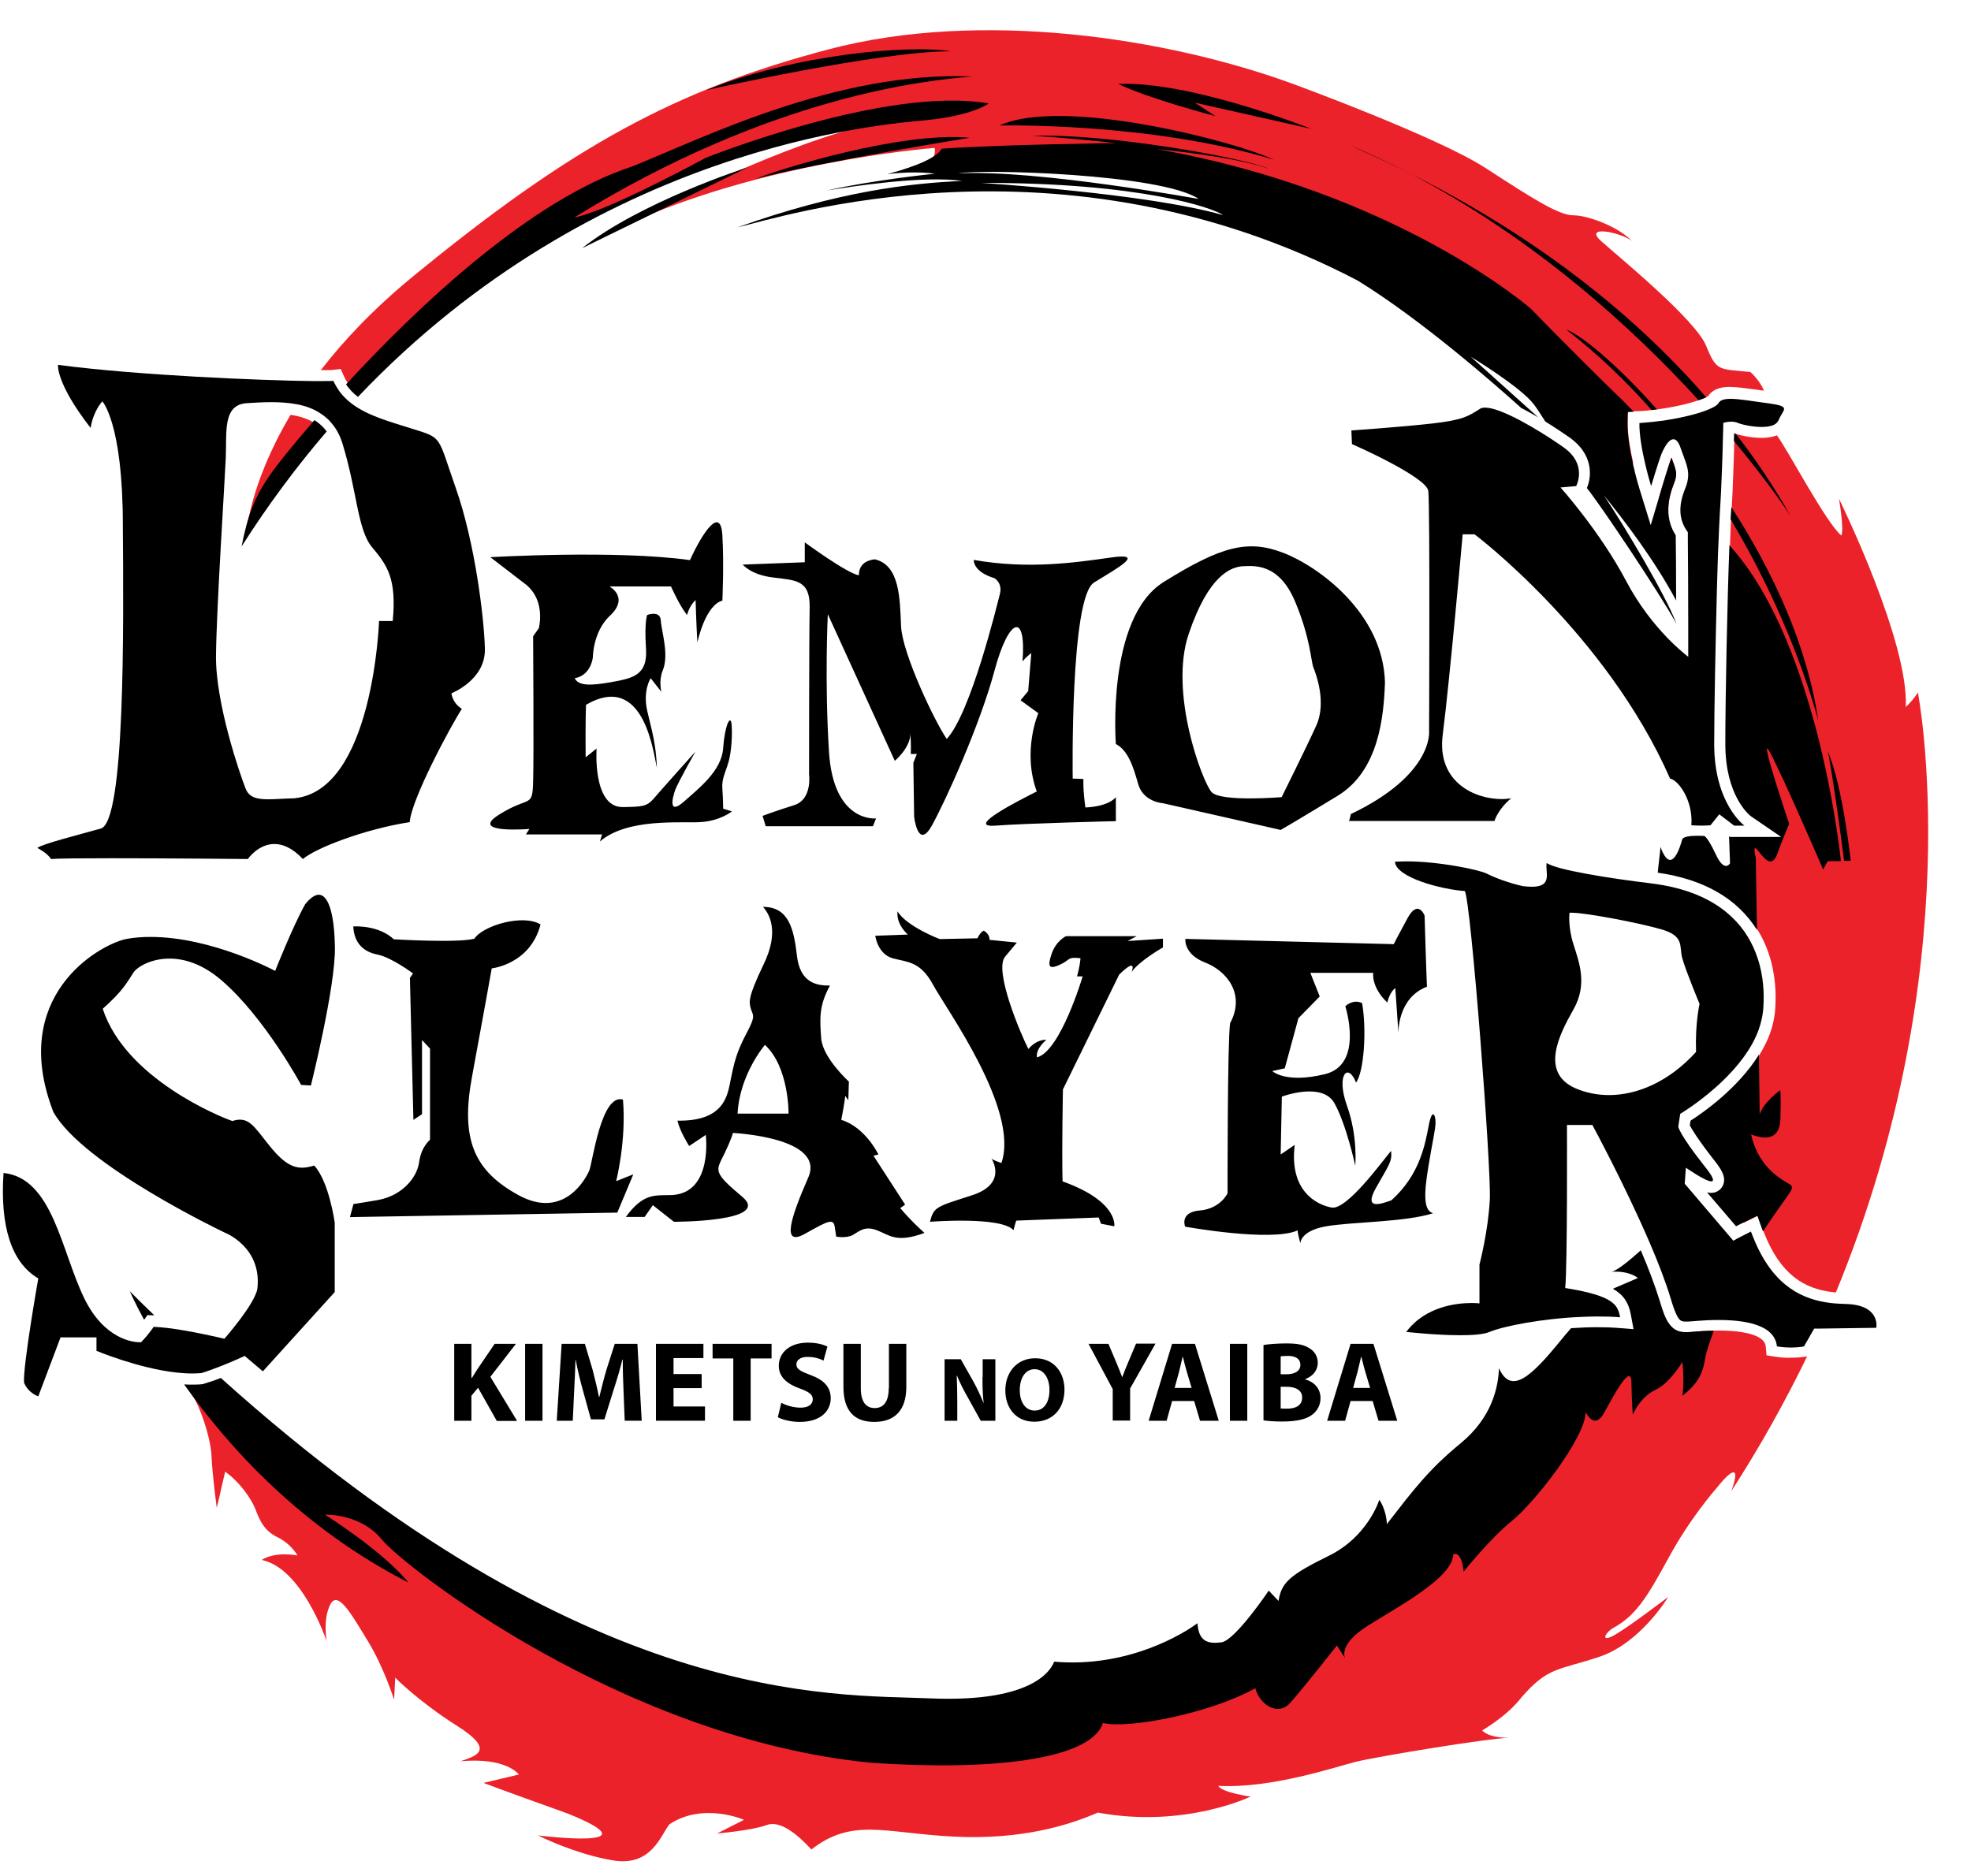 <svg height="2380" viewBox="-1.4 -10.8 1009.3 951.5" width="2500" xmlns="http://www.w3.org/2000/svg"><path d="m318.9 100c-7.6 3.5-15.1 7.4-22.2 11.6 3.7-1.8 11.6-6.1 22.2-11.6zm588.7 579.4-4.4-.7-.4-4.5c-.7-7.4-17-8.2-23.9-8.2h-.4c-5.3 0-10 .4-12.8.7-1.2.1-2 .2-2.5.2h-1.7c-4.1 0-6.7-2-8.6-5-19.6 17.8-50.8 38.6-50.8 38.6l-81.8 77.2-60.1 42-73.3 28.8-47.3 20.2s-53.6-3.9-122.9-5.5-175.2-63.1-196.2-80.2-117.2-84.7-127.3-89.4c6.7 6.5 13.3 26.8 13.7 36.5s2.7 26.7 2.7 26.7 3.1-13.1 4.3-18.5c7.8 5.5 13.4 14.2 15.2 18.5s3.7 11.2 11.3 14.9 10.5 9.5 10.5 9.5-11.1-2.3-18.3 2.3c20.5 4.2 32.8 40.3 33.3 41.6-.1-.7-2-11.1 1.8-18.7 3.9-7.8 11.1 5.3 19.3 18.7s13.4 30 13.4 30l.6-11.3s11.5 11.9 31.7 24.7 9.3 15.4 1.8 18.1c23.6-2.1 29.8 6.8 29.8 6.8l-18.1 4.3s8 3.1 43.4 15.8c45.9 18.6-13.9 11.3-15.5 11.1.8.4 19.1 9.6 38.5 12.8 19.9 3.3 24.5-13.4 28.8-18.5 17.3-11.5 38.2-2.3 38.2-2.3l-13.8 7s18.3-1.6 25.3-4.3 16 4.9 23 12.5c21-16.4 37.5-8.4 72.8-6.6s59.6-6.1 73.9-12.3c44.4 8.2 78.2-8.2 78.2-8.2s-14.6-2-16.6-5.5c26.9 1.5 59.9-9.6 70.4-12.3 10.5-2.6 67.2-12 78.5-12.3-11.1 0-13.7-3.8-13.7-3.8s12.8-7.3 20.1-16.9c13.7-15.8 18.9-13.8 39.9-20.8 20.7-6.9 34.8-29.8 35.2-30.6-.6.4-19 14.5-26.8 19.1-8 4.7-5.8-.4-1.6-3.1 11.9-6.4 17.7-16 28.6-36s22.3-33.1 26.6-38.2c4.2-5.1 11-11.2 5.6 3.9 15-23.2 27.8-46.3 38.8-69-.9.2-3.6.7-7.6.7-3.1.2-5.9-.1-8.8-.5zm-58.2-444.5-1.3 4.5c1.6 2.3 3.3 4.6 4.8 6.9-.1-4.2.8-8.8 2.7-13.6.6-1.5 1-2.8 1.2-3.9.4-2.5-.2-4.4-2.1-9.4-.1-.2-.1-.3-.2-.5-1.1 2.8-4 12.5-5.1 16zm-687.4-31.9c-.8-.7-1.6-1.3-2.5-1.9-3.2-2-7.2-3.4-12.1-4.1-21.4 35.9-22.8 61.8-22.8 61.8s6.8-17 33.4-50.9c1.3-1.6 2.6-3.2 4-4.9zm818.7 136.2s-2.3 3.9-6.2 7.4c1.6-33.5-33.5-105.2-34.2-106.6.1.7 2.7 15.8 1.2 18.8-7.8-6.4-27.9-44.7-33-51.3-2 .8-4.6 1.3-7.8 1.3-5.4 0-11.2-1.3-13.9-2.3-.1 5.5-.5 18-1 30-.1 2-.2 3.9-.3 5.7-.1 1.7-.2 3.4-.3 5-.1 1.9-.3 4.5-.4 8-.4 9.7-.9 24.4-1.3 40.5 8.7 15.6 14.1 26.5 14.1 26.5l-5.1 40.1s19.9 43.9 19.6 49.4c-.4 5.5-11.4 5.3-11.4 5.3h-7.9s-2.9 12-6 30.2c9.5 7.9 14.7 17.4 17.5 25.7 3.6 10.7 3.8 20.7 3.4 27.3-.2 4.6-1.1 9.2-2.8 13.8-4.5 12.2-13.6 22.7-22.3 30.6 3.5 18.3 9.4 31 12.2 43.2 1.7 7.3 0 15.1-3.5 23.1.5-.3 1.1-.5 1.6-.8l5.9-2.9 2.2 6.2c.7 1.9 1.4 3.8 2.2 5.6 9.2 21 22.2 26.3 35.5 27.5 69.2-167.9 42-307.3 42-307.3z" fill="#ec222a"/><path d="m168.9 174 4.2-.5 1.7 3.9c.7 1.5 1.5 2.8 2.4 4.1.7.9 1.4 1.8 2.2 2.6 29-28.9 69.7-60.2 102.9-80.2 93.7-47.3 162.9-58.4 172.8-58.1-45 8.2-103.7 37.2-136.3 54.1 69.2-32 153.8-39.3 158.4-39.6 1 5.2-3.4 7.8-3.4 7.8l43.3-2.8 95.4 7.6 89.2 42.8s73.2 51 112.9 84.9c6.8 5.8 13.7 13.2 20.4 21.4-1.5-6.7-3-14.8-2.9-21.2l.1-5.5 5.5-.2c.8 0 1.5-.1 2.1-.1 2.7-.2 5.4-.5 8.2-.9.9-.1 1.8-.3 2.7-.4 7.7-1.2 15.1-3.1 19.7-4.9 1.4-.5 2.2-1 2.7-1.3.1-.1.2-.1.3-.2 3-4.6 9-4.6 11-4.6 3.7 0 8.3.7 13.7 1.4 1.2.2 2.5.4 3.8.5-1.4-3.2-3.6-6.4-6.9-9.5-16.2-1.8-17.3 0-22.7-13.4s-44.3-45.2-53.8-53.7c-9.5-8.6 10.7-4.3 15.8 0-7-7.4-22.6-13.2-30-13.2s-20.3-8.2-44.8-24.1c-24.5-16-98.5-43.1-98.5-43.1-64.6-23.7-160-38.4-238.1-17.8s-131.5 49.5-213.3 116.7c-19.8 16.3-35.1 32.5-46.7 47.6h.9c4.1 0 5-.1 5.1-.1z" fill="#ec222a"/><path d="m689.4 58.7c5 2.4 15.8 7 30.4 14.2-9.9-5-20-9.8-30.4-14.2zm-79-21.6 59.6 13.4c-1.8-.7-61.8-24.5-98.8-23 14.9 7.3 48.8 16.3 49.8 16.5zm-115.2 18c-35-3.4-97.7 16.1-109.4 20.9 35.8-9.1 109.4-20.9 109.4-20.9zm-329.3 150.4c-15.1 17.6-29.8 37.2-43.6 58.9 3.1-15.5 6.2-24.9 15.6-38.1 2.3-3.3 10.1-13.2 21.7-26.6 2.5 1.6 4.6 3.5 6.3 5.8z"/><path d="m504.9 37.5s-7.8 6.2-32.3 8.6c-21 2-168.2 12.7-290.7 141.7-2.4-1.8-4.4-3.9-6.1-6.4 37-40.2 94.7-94.7 146.5-111.6 35-14 104.5-49.1 174.3-46.1-22.2 1.8-102.7 9.5-203.9 72.2 17-3.1 67.2-30.5 67.2-30.5s92.3-37.1 145-27.9zm-144.6-6.8s89.1-20.1 125.3-19.9c-21.6-3.5-80.3 1.5-125.3 19.9zm512 157.3c-1 .5-2.3 1-3.9 1.5-33.5-36.7-84-83.1-148.7-116.6 37.7 18.8 100.3 54.8 152.6 115.1zm43.2 60.8c-1.2-1.9-11.2-17-29-38.4 0-1.4.1-2.7.1-3.9.3.1.7.2 1 .4 10 12.9 19.4 26.8 27.9 41.9zm-68.4-54.6c-.9.1-1.9.2-2.8.3-12.8-14.5-27.3-28.5-43.7-41.2 7.9 2.9 26.1 18 46.5 40.9zm82.6 159.6s-12-48.4-44.9-103.3c.1-1.3.1-2.4.2-3.4.1-.9.1-1.9.2-2.8 21 32.5 38.9 70.7 44.5 109.5z"/><path d="m856.9 303.6c-5.3-14.1-25.8-48.6-37-65.4 10.4 12.8 26.1 33.4 37 53.9 0-13.6-.1-28.1-.2-33.4-4.7-7.3-5-16.1-1.1-26 2.1-5.2 1.6-6.6-.9-13.3-.1-.2-.1-.4-.2-.5-1.1 3-4.1 12.6-5.1 16.1l-5.5 18.5-5.7-18.4c-.3-.9-6.4-21-6.2-34l.1-5.5 3.1-.2c-1.7-1.7-3.3-3.4-5-5.1-27.4-26.6-47.5-47.5-47.5-47.5s-68.3-60.1-191.7-81.9c0 0 39.9 3.7 57.4 10.1-12.8-5.8-83.5-18.3-121.3-16.9 14 .6 43 3.7 43 3.7s-61.5.8-89.3 2.9c-2.3 4.3-12.1 8.8-27.8 13 14.8-1.8 24.3-.2 24.3-.2s-31.1 3.1-55.3 8.6c12.1-2 49.6-7.8 69.3-4.9-26.9 1.2-63.3 5.3-115.2 23.8 20.4-4.5 165-52.6 317.7 27.2 32.7 20.1 70.5 53.3 83.8 65.3 3 1.5 5.9 3.2 8.7 4.8l-34.6-31.1c.8.5 25.8 15.7 32.4 24.5 1.6 2.1 3.6 5.2 5.8 8.7 5.8 3.6 10.4 6.8 12.3 8.1 12.3 8.6 11.6 20 9 26 6.2 7.5 36.9 53.2 45.7 69.2 0 .1.1.2.1.3 0-.1 0-.3-.1-.4zm-367.5-230.3c12.3-2.3 104.1.3 123 13.1 0 .1-82.4-15.1-123-13.1zm11.5 4.9c82-.2 119.5 13 124 16.5-39-11.2-124-16.5-124-16.5zm411.5 511.3c-6.4-3.9-14.2-10.8-17.1-23.9 5.4 1.9 14.6 4.2 15-8 .4-12.3-.1-14.7-.1-14.7s-8.6 6.1-10.5 12.4c0-2.8-.2-14.8-.4-30.6-10.6 17.1-28.4 29.6-35 33.8l-.4 2.4c.9 1.7 3.7 6.6 12.2 17.5 3.8 4.8 6.8 9.1 4.7 13.4-1.1 2.3-3.4 3.7-6 3.7-.4 0-1.1 0-2.1-.3l14.9 17.4c1.3-.7 2.9-1.5 5-2.5l5.9-2.9 2.2 6.2c.2.6.4 1.2.7 1.8.5-.7.9-1.4 1.4-2.1 15.2-22.8 16.1-19.6 9.6-23.6zm-46.8 77.1c-1.2.1-1.9.2-2.5.2h-1.7c-8 0-10.3-7.5-12.9-16-2.4-7.8-5.8-16.8-9.7-25.9-5.5 5-12.1 10.4-14.9 11 9.3-.6 13.4 3.2 13.4 3.2l-12.8 5.5c5.5 3.1 8.1 7.2 9.2 13.2l1.4 7.5-7.6-.6c-3.5-.3-7.2-.4-11.1-.4-4.5 0-9 .2-13.3.5-1.8 2-3.6 4.2-5.5 6.5-15.2 18.7-25.3 27.7-31.4 14-.4 9.6-3.4 25.1-19.7 38.5s-23.8 23.4-37.7 41.3c-.4-7.8-3.9-12.4-3.9-12.4s-5.7 18.8-25.9 28.7c-20.1 9.9-24.2 13.7-25.7 23.1l-5-5.3s-17.3 25.7-24.3 26.5c-7 .9-11.6-.5-12.2-9.8-6.8 5.1-35.4 23-73.4 19.7-1.2 3.1-9.1 21.1-63.4 18.8-50.3-2.2-174.8 5.4-363.3-164.1-2.8 1.1-5.7 2.1-8.5 2.9l-.6.2-.6.1c-1.7.2-3.5.2-5.3.2-1.3 0-2.5 0-3.8-.1 22.6 32 59.9 73.4 114.9 101.5-13.4-16.4-42.8-34.8-42.8-34.8s18.1-.8 29.2 12.8 123.4 102 250.7 114.3c60.1 4.1 112.1-1.2 118.5-20.4 13.1 3.2 55.2-5 78-17.8 2.3 8.5 11.5 14.4 17.7 7.7 6.1-6.7 24.1-29.6 24.1-29.6l4.2 6.5c-.3-.5-3.3-7.2 11.6-16.6 15.5-9.8 43.5-24.5 43.8-36.6 4.5-1.8 5.3 8.9 5.3 8.9s13.6-17.1 24.7-26 37.4-42 37.8-55.7c2.3 4.5 5.7 6.6 9.1.9 3.3-5.7 14.1-27.1 14.3-16.4s.7 16.8.7 16.8 3.8-9.1 11.4-12.6 14-14.4 14-14.4 1.2 9.3 0 17.3c7.4-5.8 10.5-10.9 11.7-19.3.4-2.5 2-7.6 4.4-14-4.4 0-8.2.3-10.6.5zm19.1-402.2c-.2-.2-.3-.5-.5-.7-1.1 28.3-2.1 77.7-2.1 101.9 0 26.5 12.2 36.3 13.1 37l15.5 10.6h-26.2l-.5-.4.5 13.9s-2.8 5-7.2-4.4c-2.8-6-4.5-8.3-5.3-9.1-.5-.5-.7-.5-.7-.5s-5.3-.4-8.7.3c-1.3.3-2.3.7-2.6 1.5-.7 2.6-5.4 19.6-11.1 3.8-.3 3.8-1 8.7-1.4 13.2 23.7 3.4 40.8 13.3 50.8 29.3-.3-20.9-.6-37-.6-37s-2.3-8.3 1.5-3.2 7.1 8 9.6 1 6-15.1 6-15.1-16.7-49.6-9.7-36.4 27.1 59.8 27.1 59.8l2.3-4.3h6.8c0-.2-11.1-110.7-56.6-161.2zm-819.6 381.5c.1.3 2.5 5.8 7.3 14.6l1.7-2.4 3.2.1h.3c-4.2-4-8.3-8.1-12.5-12.3z"/><path d="m934.5 369.2c1.4 4.7 7.1 45 8.4 56.2h3.4s-4-38.3-11.8-56.2zm-637.8-257.6 84.9-41.4c-1.7.5-55 17.8-84.9 41.4zm354.1-45.3c-19.2-9.3-108-32.4-140.4-17.5 0 0 77.1-1.8 140.4 17.5z"/><path d="m528.5 685.8c-4.8 0-7.6 4.6-7.6 10.7 0 6.2 2.9 10.5 7.7 10.5s7.6-4.6 7.6-10.7c-.1-5.6-2.8-10.5-7.7-10.5zm75.9-6.3h-.1c-.6 2.3-1.2 5.3-1.8 7.6l-2.3 8.4h8.7l-2.5-8.4c-.7-2.4-1.4-5.3-2-7.6zm60.1 4.1c0-3-2.3-4.6-6.3-4.6-1.9 0-3 .1-3.8.2v9.2h2.9c4.7 0 7.2-1.9 7.2-4.8zm-274.3-163.8s-13 15-14 35.2h26.1c.1-.1.4-23.9-12.1-35.2zm264.7-127.1s12.6-25.1 17.8-36.8c5.3-11.7 0-26-1.5-29.5s-1.5-14.6-9.3-33.6-19.6-18.7-26.3-18.4-18.1 4.7-28.3 34.7 7 75.6 11.7 80.9c4.7 5.4 35.9 2.7 35.9 2.7zm2.5 302.1h-3v11.1c.9.1 1.9.1 3.4.1 4 0 7.6-1.5 7.6-5.7 0-4-3.5-5.5-8-5.5zm-521.3-301c3.7 0 8.1-.4 13.1-.5 40.6-3.8 43.5-90.8 43.5-90.8h7c2-21.9-2.9-28.6-10.5-37.7s-7.6-28.3-15.2-53.1c-1.2-3.9-2.9-7.1-5-9.8-1-1.2-2.1-2.4-3.2-3.4-1-.9-2.1-1.7-3.2-2.4-3.6-2.3-7.7-3.7-11.9-4.6-4.3-.9-8.8-1.1-12.9-1.1-4.8 0-9.1.4-12.5.5-12.8.6-10.5 14.9-11.1 28.3s-4.7 76.2-5 100.7 12.3 61 15.2 68.3c1.8 4.7 5.8 5.6 11.7 5.6zm731.1 129.5c-.6-14.9 1.8-24.6 1.8-24.6s-7.3-17.5-8.9-23.6 1.3-11.1-10.7-14.6c-11.4-3.3-38.5-8.5-46-8.5h-1s-1 6.9 2 16.1c2.9 9.1 7.4 20.4 0 33.5-7.4 13-17.1 32.3 1 40.3 5.3 2.3 11.1 3.5 17.2 3.5 14.7 0 30.9-7.1 44.6-22.1zm-171.4 156.2h-.1c-.6 2.3-1.2 5.3-1.8 7.6l-2.3 8.4h8.7l-2.5-8.4c-.7-2.4-1.4-5.3-2-7.6z" fill="none"/><path d="m730 236c.9 7.3.4 123.1.4 123.1s2.3 22.2-40.1 42.4c0 .8-.9 3.5-.9 3.5h74.5s1.5-5.7 8.5-11.6c-1.5.2-3.1.4-4.8.4-14.1 0-33.4-8.9-30.2-33.1 3.5-27.2 10.2-102.5 10.2-102.5h6.1s67.4 50.7 100.1 125.1c4.3.8 11.9 11.3 10.9 23.9 1.7.1 3.3.2 4.8.2 2.9 0 5-.2 5-.2l4.5-5.6 3.7 2.8 3.9 3h5.3s-15.5-11.1-15.5-41.7c0-18.8.7-52.5 1.4-79.8.3-12.2.7-23.1 1.1-30.9.2-3.3.3-6 .4-8.1.1-1.6.2-3.2.3-4.9.1-1.8.2-3.8.3-5.7.6-12.8 1-26.8 1.1-32.5 0-1.7.1-2.7.1-2.7s.7-.3 1.8-.4c.6-.1 1.4-.2 2.3-.2 1.1 0 2.4.2 3.5.7 1.9.8 7.2 2 12 2 2 0 4-.2 5.6-.8 1.4-.5 2.5-1.4 3.1-2.7 2.3-5.7 6.8-6.9-5.1-8.6-.3 0-.6-.1-.9-.1-7.6-1-14.1-2.2-18.6-2.2-3.2 0-5.3.6-6.2 2.2-.3.6-1.1 1.2-2.1 1.8-.9.5-2.1 1.1-3.6 1.7-5 2-12.7 3.9-21 5.2-.9.2-1.9.3-2.8.4-2.9.4-5.7.7-8.6.9-.8.1-1.6.1-2.4.2-.2 12.3 6 32.3 6 32.3s3.8-12.7 5.3-16.5c.4-.9.9-2.1 1.6-3.3 1.2-2.1 2.8-4.2 4.5-4.2 1.3 0 2.6 1.2 3.7 4.5 2.7 7.6 4.5 11 3.7 16-.2 1.5-.7 3.2-1.5 5.1-3.4 8.5-3.2 15.8 1.5 22v4c.1 8.8.2 29 .2 43.5v16.3s-18.4-13.4-31.8-38.8-33.6-47.9-33.6-47.9l8-.7s1.1-2 1.4-4.9c.4-4-.6-9.9-7.9-15-.7-.5-1.3-.9-2-1.4-11.5-7.9-30-18.9-38.1-18.9-1.1 0-2 .2-2.6.6-6 3.8-8.6 5.7-24.2 7.5s-41.7 3.6-41.7 3.6l.3 7c-.5-.3 38.2 16.7 39.1 24zm-679.8 172.9c-12.5 3.5-29.6 7.8-32.5 9.9 0 0 5.3 2.7 7 5.7 3.4-.3 15.7-.4 30.6-.4 29.9 0 70.2.4 70.2.4s5.3-7.7 13.6-7.7c4.2 0 9.1 1.9 14.6 7.7 6.4-5.5 31.1-15.2 54.7-18.9.8-11.7 21.4-50 26.7-58-5.1-3.3-5.3-8-5.3-8s17.5-6.8 17.1-22.8-5.1-54.3-14.8-82c-9.7-27.6-6.6-25.7-22.8-30.8-11-3.5-22.5-6.5-30.8-12.9-1.2-.9-2.3-1.9-3.4-3-1-1-1.9-2.1-2.8-3.3-1.1-1.6-2.1-3.3-3-5.2-.8.1-2.8.1-5.8.1h-5.2c-25.7-.3-89.2-2.9-130-8.3 0 0-1.2 9.3 16.7 32.3 1.4-8.9 6-13.6 6-13.6s10.5 11.1 10.5 63.3c.4 52.3 1.2 152-11.3 155.5zm64-189.6c.6-13.4-1.8-27.7 11.1-28.3 3.3-.2 7.7-.5 12.5-.5 4.1 0 8.6.3 12.9 1.1 4.2.8 8.3 2.2 11.9 4.6 1.1.7 2.2 1.5 3.2 2.4 1.2 1 2.2 2.1 3.2 3.4 2.1 2.6 3.8 5.9 5 9.8 7.6 24.8 7.6 44.1 15.2 53.1 7.6 9.1 12.6 15.8 10.5 37.7h-7s-2.9 87-43.5 90.8c-5 .1-9.4.5-13.1.5-5.9 0-9.9-.9-11.7-5.4-2.9-7.3-15.5-43.8-15.2-68.3.3-24.7 4.4-87.5 5-100.9zm160.3 87-2.9 4.1s.4 60.9 0 74.6-1.8 6.9-17.5 16.8c-15.8 9.9 15.6 7.3 15.6 7.3l-1.8 2.8h39l-1.1 3.6c14.2-12.1 41.1-9.3 51.4-9.9s16.2-5.5 16.2-5.5l-4.5-1.4s0-4.9-.4-10.1c-.4-5.3 1.6-8.4 3.1-13.6 1.6-5.3 2.1-14.6 1.6-19.7-.6-5.1-3.5 1-4.3 12.5s-12.3 20.4-20.2 27.4c-8 7-5.8-2.1-4.3-6.2 1.6-4.1 10.3-19.5 10.3-19.5s-17.9 20-21.4 24.1-6 4.1-15.6 4.3c-15.8.4-13.6-30-13.6-30l-5.6 4.5s-.2-17.9.2-26.9c30.2-17.5 34.6 26.1 36.3 32.2-.6-13.1-2.6-18.7-5-29.2-2.3-10.5 1.8-16.6 1.8-16.6l5.5 7s-1.5-5.5.6-10.8c3.5-8.2-.6-20.1-.9-25.7-.3-5.5-7-2.9-7-2.9s-1.5 3.5-.6 17.2-6.7 15.2-17.8 17.2-16.9 1.8-18.7-2c8.5-1.5 9.3-10.8 9.3-10.8s0-12.8 8.5-21c10.5-9.6 0-15.2 0-15.2h31.5s4.4 9.9 8.2 14.6c1.5-5.3 4.4-7.6 4.4-7.6s.3 11.1.9 21.6c5-20.7 12.8-21.3 12.8-21.3s.9-18.7 0-33.6-9.9-1.8-16.6 12.8c-37.7-5.3-102.2-1.5-102.2-1.5s7.6 5.8 18.2 14c10.4 8.4 6.6 22.4 6.6 22.4zm120-26c11.7 1.5 19 1.2 18.7 15.5s-.3 85.3-.3 85.3 1.8 12.8-7.6 15.8c-9.3 2.9-16.2 5.5-16.2 5.5l1.6 5.3h54.9l1.6-4s-21.8 2.5-24.1-34.1-.6-70.5-.6-70.5l34.3 75.1s7.8-6.4 8-13.8c.4 5.6.2 10.3.2 10.3h3.1l-1.8 4.5.4 27.6s1.9 17.3 9 4.7c7-12.5 24.7-51.7 32.1-79.3s16.4-30.4 14.4-4.9c1.8-2.3 4.5-4.3 4.5-4.3l-1.6 19.5-3.9 4.7 9.1 6.6s-8.4 19.3-.8 40.1c-9.3 4.7-37 18.7-21.2 17.5s61.7-2.3 61.7-2.3v-12.3s-3.1 4.7-15.6 5.3c-1.4-10.1-1-14.6-1-14.6l-5.5-.2s-1.4-92.8 10.9-100.4 26.9-15.5 8.5-12.8c-18.4 2.6-42 6.1-70.1 1.2.3 6.7 10.5 9.3 10.5 9.3s4.4 2.3 2.9 8.2c-1.5 5.8-14.9 61-27.2 74.2-6.1-8.8-22.8-43.8-23.4-57.8s-.6-31.2-13.4-34.2c-3.2.3-8.2 1.8-8.2 8.2-6.4-1.2-27.7-16.9-27.7-16.9v10.2l-31.8 1.2c.1-.1 3.9 5.2 15.6 6.6z"/><path d="m570 365.6c6.1 3.2 8.8 11.1 11.4 20.4s12.6 9.9 12.6 9.9l60.4 13.7s8.2-4.7 29.2-17.5 23.6-40.3 24.2-58.1c-.9-35.3-33.9-59.3-52-66.3s-31.8-3.5-61.3 14.9-24.5 83-24.5 83zm37.3-56.4c10.2-30.1 21.6-34.5 28.3-34.7 6.7-.3 18.4-.6 26.3 18.4s7.9 30.1 9.3 33.6 6.7 17.8 1.5 29.5c-5.3 11.7-17.8 36.8-17.8 36.8s-31.2 2.6-35.9-2.6c-4.7-5.3-21.9-50.9-11.7-81zm-540.4 173.5c1.8-2.8 8.8-7.2 18.5-7.2 7.6 0 16.8 2.7 26.5 11 22.2 19 40.9 53.7 40.9 53.7l5 .3s12.6-50.5 12.3-70.7c-.2-14.9-2.7-27-8.3-27-1.9 0-4.2 1.5-6.9 4.8-6.4 11.4-15.4 34.2-15.4 34.2s-32.3-17.4-63.8-17.4c-4.3 0-8.6.3-12.7 1.1-14.3 3.2-59.9 29.5-37.1 88.5 15.2 27.4 87.9 61.9 87.9 61.9s19 7.3 16.6 28.6c-1.2 7.9-16.9 25.7-16.9 25.7s-16.6-4-29.1-5.5c-2.6-.3-5-.5-7.1-.6-.5.8-1.1 1.5-1.6 2.2-2.6 3.5-4.9 5.7-4.9 5.7h-.6c-3.1 0-18.2-1.2-28.6-22.8-11.7-24.2-16.1-61.3-41.2-63.9-1.8 26.9 3.8 45.8 17.8 54 0 0-7.9 44.7-7.3 53.4 2.3 5.5 7.3 7 7.3 7l11.4-30.2h18.4v6.9s21.2 8.9 40.8 11.1c2.8.3 5.5.5 8.1.5 1.6 0 3.2-.1 4.8-.2 1.7-.5 3.5-1.1 5.3-1.8 8.4-3 16.9-7 16.9-7l9.3 7.9 36.8-40.6v-35.6s-2.9-21-10.5-29.2c-2.1.6-4.1 1.1-6.3 1.1-4.2 0-8.8-2-15-9.3-7.8-9.3-10.7-15.3-16.7-15.3-1.2 0-2.4.2-3.9.7-5.7-1.9-54.7-21.6-66.4-57.5 10.4-9.2 12.5-13.6 15.7-18.5zm146.3 97.2c-1.2 8.2-9.1 17.2-21.3 19.3s-12.3 2-12.3 2l-1.8 6.7 136.9-2.3 8.2-19.6-8.8 3.5s5.3-20.4 3.5-41.8c-11.1-3.2-15.5 31.8-17.2 36.2-1.8 4.4-13.1 25.4-36.2 12.8s-29.8-28.9-23.9-60.7 10.1-55.5 10.1-55.5 19.7-2 25-22.5c-9.1-5.5-29.5.6-33.9 7.3-8.5 2.3-41.3.3-41.3.3s-6.3-7-20.7-6.6c.4 8.4 5.1 13 12.3 14.4s18.3 9.7 18.3 9.7l-1.6 2.3 1.8 72.7 4.4-2.9v-38l4.1 4.4v46.7c-.1.2-4.5 3.4-5.6 11.6zm246.4 23.4 2.5-1.8-16.2-25 2.5-.7s-6.6-13.9-19-17.7c1.9-9.8 2-12.3 2-12.3l1.6 2.2.3-9.5s-13.4-12.1-14.2-22.2c-.7-10.1-1.2-16.6 4.5-27-7 .1-15.3-1.5-16.9-15.2s-4.1-25.1-17.4-25.1c3.1 3.4 8.6 12.3.4 29.3-8.2 17.1-7.6 19.4-6.6 22.9s2.8 3.2-2.3 12.7-6.4 15.5-8 23.4-2.9 21.6-27.3 21.2c1.3 5.7 6 13 6 13l8.5-5.7s3.8 29.5-17.1 30.8c-8.8.3-14.7-1.3-23.8 11.2h9.6l4.2-6 10.8 8.5s50.4.1 35-12.8-13.4-13.3-9.3-21.8 4.5-10.9 4.5-10.9 47.6 2.2 38.6 22.8-14 35.8-1.6 28.8 14.5-7.9 15.2-3.2l.7 4.7s5.3 1 8.6-.9c3.4-1.9 6-4.8 12.4-2.3s9.9 6.6 24.2 1.3c-7.3-6.5-12.4-12.7-12.4-12.7zm-57.2-48.4h-26.1c1-20.1 14-35.2 14-35.2 12.4 11.4 12.1 35.2 12.1 35.2zm94 41.8c-18.5 6-19.5 5.8-21.6 13.6 0 0 36.4-2.9 42.8 4.3.8-3.3 1.4-4.9 1.4-4.9l42.2-1.6 1.2 3.2 6.8 1.3s2.3-12.7-26.5-23c-.4-17.1.2-47.1.2-47.1l28.8-58.8s9.1-9.3 6.4-1.4c4.1-5.8 16-12.5 16-12.5v-4.5l-18.1 1.2 4.7-2.5h-36.2s-5.1 2.3-7.4 9.1-1.2 8 4.3 5.5 3.5-4.1 10.5-3.3c-.4 4.7-1.8 9.3-1.8 9.3h2.9s-11.3 38.3-23.4 41.5c-.8-4.5 4.8-9 4.8-9s-4.6-.6-9.2 4.7c-3.5-6.8-17.9-40.1-11.9-47.3l6-7.2-14-1.4s.4-2.7-2.9-4.7c-1.8.6-3.3 3.9-3.3 3.9l-19.3.4s-16.9-6.4-21.6-14.2c-.8 6.8 5.3 11.9 5.3 11.9l-16.7.6s1.2 9.3 8.8 11.5c7.6 2.1 14.2 1.4 20.8 13.6 6.6 12.3 44.4 64 35 91.3-4.3-1.4-5.1-2.3-5.1-2.3s8.6 12.8-9.9 18.8zm233.6-14.4c2.1-13.2 3.7-19.1 3.7-23s-1.8-7.4-3.5 1.8c-1.8 9.1-4.3 24.9-19.1 38.2-5.1 1.8-14.4 5.3-8-6.2s8.6-13.6 7.8-19.1c-4.3 5.1-22.6 30.4-30.4 29s-21.8-8.6-18.9-32.1c-4.1 2.9-7.2 4.9-7.2 4.9l.6-29.6s20.6-7.8 26.9 3.3c6.2 11.1 10.7 32.1 10.7 32.1s1.4-15.2-4.3-30.9c-5.6-15.8.6-22.2 4.7-11.7 4.1-5.5 5.5-27.1 3.1-40.7-4.7-2.3-8.6 1.6-8.6 1.6s9.7 30-10.5 34.8c-20.2 4.9-26.9-1.6-26.9-1.6l6.4-1.4 7-25.7 10.9-11.1-4.8-12.1h32.2s-1.2 7.2 7.2 15.2c1.4-5.8 4.1-7.4 4.1-7.4l1.6 23s-.6-17.9 14.6-23.7c-.4-9-1.2-36.4-1.2-36.4s-3.3-8.8-8.8 1.4c-5.5 10.1-7 13.2-7 13.2l-106.7-2.7s-1 7.8 10.1 12.1 20.8 16.2 12.8 31.1c-1.4 9.7-1.3 87.1-1.3 87.1s-3.6 7.9-14.2 8.8-7.5 8.3-7.5 8.3 44.2 8 57.6 1.9c0 1.8 1.4 6.6 1.4 6.6s-.2-6.2 12.7-8.6 40.7-2.1 55.3-6.8c-5.1-1.2-4.7-10.3-2.5-23.6z"/><path d="m943.7 652.4c-2.5-.1-5.1-.2-7.6-.5-14.2-1.7-28.6-8.3-38.5-30.7-.8-1.9-1.6-3.8-2.4-5.9-7.4 3.7-9 4.7-9 4.7l-24.9-29.2.6-8.2s10 7 13 7c1.6 0 1.3-1.9-3.3-7.6-13.2-16.7-13.6-20.4-13.6-20.4l1-6.6s11.2-6.6 22.1-17.2c7.2-7 14.4-15.8 18-25.7 1.4-3.9 2.3-7.9 2.5-12.1.4-6.2.2-15.5-3.1-25.1-2.4-7.1-6.4-14.4-13.1-20.7-8.2-7.8-20.3-14.1-38.2-16.8-.9-.1-1.9-.3-2.9-.4-21.6-2.6-49.1-7-53.7-10.5-.8 4.7 3.3 12.2-7.5 12.2-1.3 0-2.8-.1-4.6-.3-6.9-1.5-14.2-4.2-18.5-6.4-3.9-2-24.5-6.3-41.2-6.3-2 0-4 .1-5.9.2.7 8.2 24.1 14.2 35.8 15 3.1 5.1 13.6 141.5 12.8 157.9s-5.3 33.4-5.3 33.4v19.9s-1.5-.2-4-.2c-7.4 0-23.6 1.6-33.5 14.8 0 0 14.9 1.7 27.6 1.7 6.3 0 12.1-.4 15.1-1.7 6.9-2.9 26.9-6.9 47.4-7.7 2.6-.1 5.2-.2 7.8-.2 3.9 0 7.8.1 11.6.4-.7-4.1-1.9-7.4-8.9-10.3-4.1-1.7-10.1-3.2-19.2-4.7 1.2-10.7.9-83.5.9-83.5h13s16.6 30.6 29.4 60.4c4.3 10 8.1 19.8 10.7 28.4 1.2 4.1 2.2 6.8 3.1 8.6 1.4 2.9 2.6 3.3 4.2 3.3h1.6c1.4 0 7.8-.8 15.4-.8h.4c12.8 0 28.6 2.2 29.7 13.5 2.8.5 5.3.6 7.4.6 4.1 0 6.5-.6 6.5-.6l5.2-9.1h2.9l28.9-.4c.1-.5 2-11.8-15.7-12.2zm-121.2-107c-6.1 0-11.9-1.2-17.2-3.5-18.1-8-8.4-27.3-1-40.3s2.9-24.3 0-33.5c-2.9-9.1-2-16.1-2-16.1h1c7.5 0 34.6 5.2 46 8.5 12 3.5 9.1 8.5 10.7 14.6s8.9 23.6 8.9 23.6-2.3 9.7-1.8 24.6c-13.6 15-29.8 22.1-44.6 22.1zm-559.7 127.4h-10.9l-8.9 13.1c-.9 1.4-1.8 2.8-2.7 4.3h-.3v-17.4h-8.8v39.4h8.8v-12.8l3.4-4.1 9.6 17h10.4l-13.7-22.6zm4.7 0h8.9v39.4h-8.9zm45.9 0-4.2 13.1c-1.3 4.4-2.6 9.6-3.7 14.1h-.2c-.9-4.6-2.1-9.5-3.3-14.1l-3.9-13.1h-11.9l-2.5 39.4h8.2l.7-15c.3-4.9.5-11 .7-16.3h.1c.9 5.1 2.3 10.7 3.6 15.4l4.2 15.2h6.9l4.8-15.4c1.5-4.6 3.2-10.2 4.4-15.2h.2c0 5.7.2 11.4.4 16.2l.6 15.1h8.7l-2.2-39.4zm30.1 22.7h14.4v-7.2h-14.4v-8.2h15.3v-7.3h-24.3v39.4h25.1v-7.3h-16.1zm20-15.2h10.6v31.9h8.9v-31.9h10.7v-7.5h-30.2zm50.2 8.5c-5.1-1.9-7.3-3-7.3-5.5 0-2 1.9-3.8 5.7-3.8 3.9 0 6.7 1.1 8.2 1.9l2-7.2c-2.3-1.1-5.6-2-10-2-9.3 0-14.9 5.1-14.9 11.9 0 5.7 4.3 9.3 10.8 11.6 4.7 1.7 6.6 3.1 6.6 5.5 0 2.6-2.2 4.3-6.2 4.3-3.8 0-7.5-1.2-9.9-2.5l-1.8 7.4c2.2 1.2 6.7 2.4 11.2 2.4 10.8 0 15.9-5.6 15.9-12.2-.1-5.6-3.3-9.2-10.3-11.8zm40 6.7c0 6.9-2.6 10.2-7.2 10.2s-7.1-3.4-7.1-10.2v-22.7h-8.9v22c0 12.6 5.8 18 15.8 18 10.3 0 16.4-5.8 16.4-17.9v-22.1h-8.9v22.7zm48-5.6c0 4.7.1 9 .6 13.1h-.1c-1.4-3.5-3.3-7.5-5.1-10.8l-6.5-11.5h-8.3v31.5h6.5v-9.5c0-5.1-.1-9.6-.3-13.7h.1c1.5 3.7 3.6 7.8 5.5 11.1l6.7 12.1h7.5v-31.5h-6.5v9.2zm27-9.7c-9.3 0-15.3 7.1-15.3 16.5 0 9 5.5 16 14.8 16 9.2 0 15.5-6.3 15.5-16.6-.1-8.7-5.4-15.9-15-15.9zm-.2 26.8c-4.8 0-7.7-4.3-7.7-10.5 0-6.1 2.8-10.7 7.6-10.7 4.9 0 7.6 4.9 7.6 10.5.1 6.2-2.7 10.7-7.5 10.7zm51.8-34.2-4 9.5c-1.2 2.8-2.1 5.1-3 7.5h-.1c-1-2.6-1.8-4.7-3-7.5l-4-9.5h-10.2l12.4 23.2v16.1h8.9v-16.4l13-23h-10zm18.5 0-12 39.4h9.2l2.8-10.1h11.3l3 10.1h9.6l-12.2-39.4zm1.3 22.6 2.3-8.4c.6-2.3 1.2-5.3 1.8-7.6h.1c.6 2.3 1.3 5.3 2 7.6l2.5 8.4zm28.3-22.6h8.9v39.4h-8.9zm38.5 18.2v-.1c4.4-1.6 6.5-4.9 6.5-8.4 0-3.6-2-6.2-4.7-7.7-2.9-1.7-6.2-2.2-11.6-2.2-4.4 0-9.2.4-11.5.8v38.6c2 .3 5.3.6 9.6.6 7.8 0 12.6-1.3 15.5-3.6 2.5-2 4.1-4.8 4.1-8.4 0-5-3.4-8.4-7.9-9.6zm-12.5-11.8c.8-.1 1.9-.2 3.8-.2 4 0 6.3 1.6 6.3 4.6 0 2.9-2.5 4.8-7.2 4.8h-2.9zm3.4 26.8c-1.5 0-2.6 0-3.4-.1v-11.1h3c4.4 0 8 1.6 8 5.5 0 4.2-3.5 5.7-7.6 5.7zm32.4-33.2-12 39.4h9.2l2.8-10.1h11.3l3 10.1h9.6l-12.2-39.4zm1.3 22.6 2.3-8.4c.6-2.3 1.2-5.3 1.8-7.6h.1c.6 2.3 1.3 5.3 2 7.6l2.5 8.4z"/></svg>